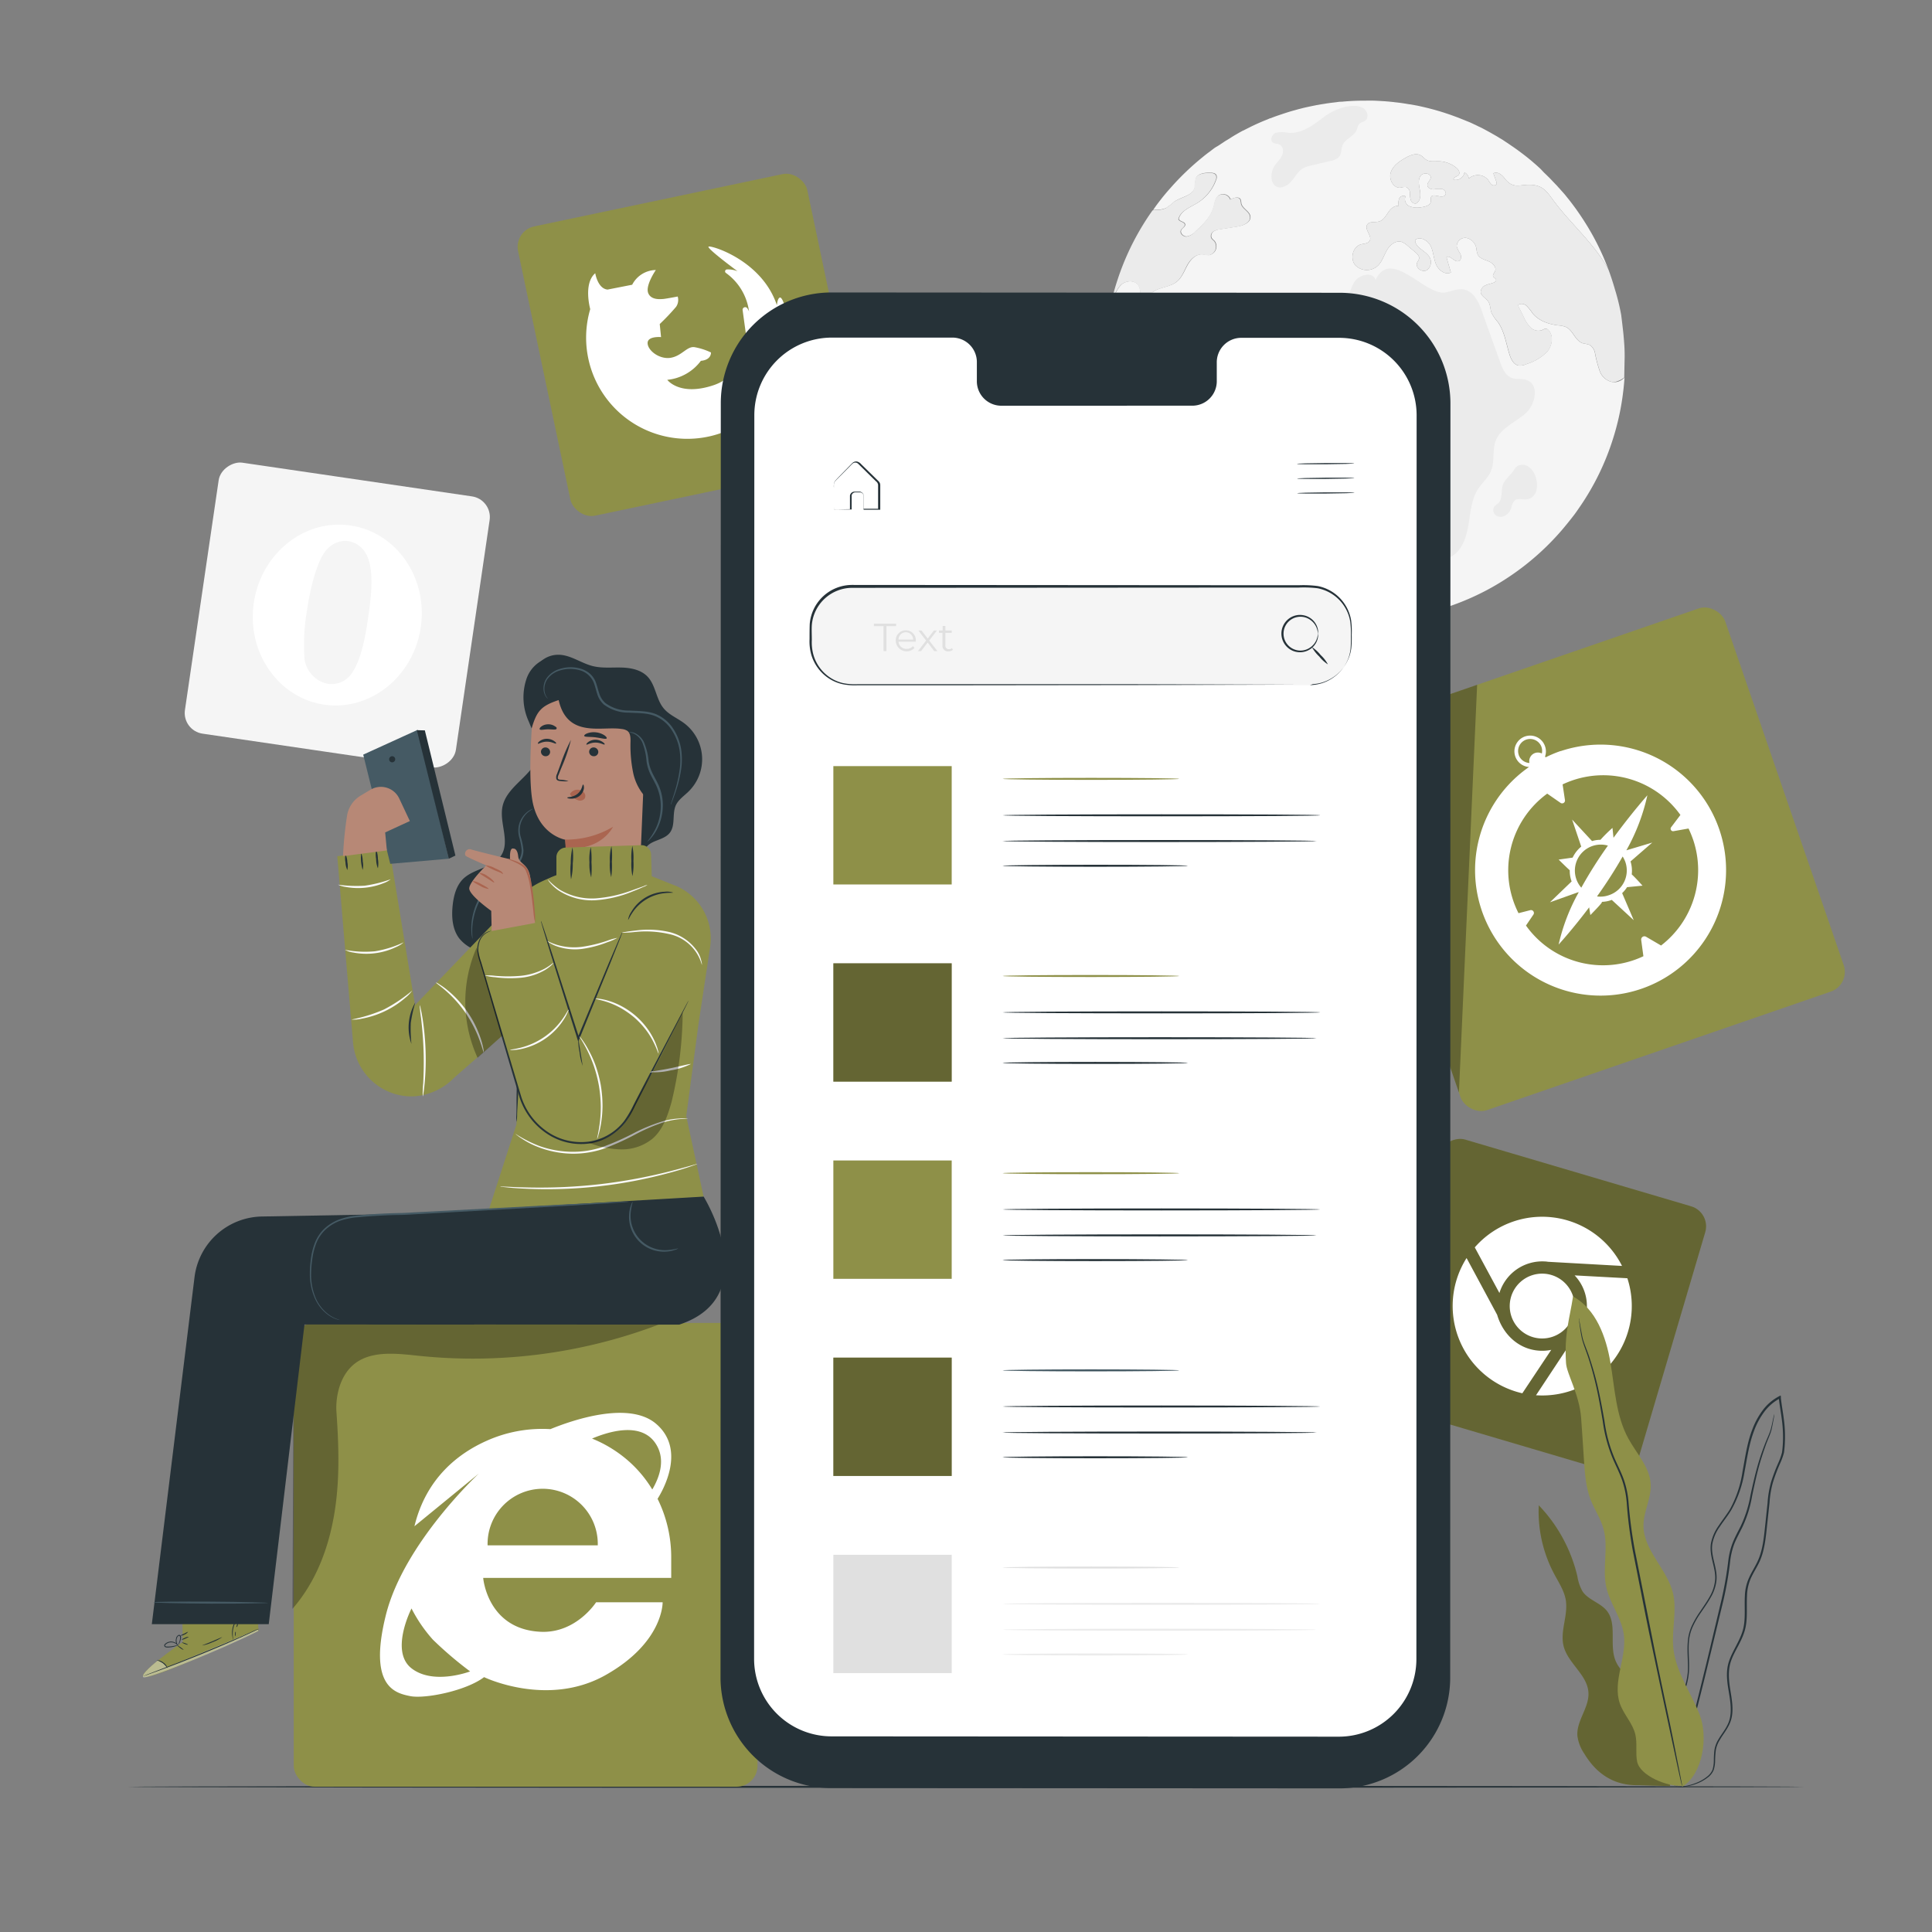 <svg xmlns="http://www.w3.org/2000/svg" viewBox="0 0 500 500"><rect x="0" y="0" width="500" height="500" fill="#808080" stroke="none"/><g id="freepik--background-complete--inject-62"><rect x="51.85" y="123.72" width="70.88" height="70.88" rx="5.4" transform="translate(-82.86 222.42) rotate(-81.65)" style="fill:#f5f5f5"></rect><path d="M90.69,136c-11.92-1.75-23.1,7.21-25,20S72,180.61,83.89,182.36s23.11-7.22,25-20S102.62,137.72,90.69,136ZM91,174.3a6.24,6.24,0,0,1-6.28,2.64,7.58,7.58,0,0,1-5.91-6.38,51.57,51.57,0,0,1,.69-12.89c.76-5.19,2.15-10.64,3.94-13.85s4.64-4.07,6.62-3.78,4.89,1.66,5.75,6.51c.66,3.69.24,8-.56,13.43C94.46,165.65,93.27,171.11,91,174.3Z" style="fill:#fff"></path><path d="M414,96.05a32.83,32.83,0,0,1-1.24-4.7,3.11,3.11,0,0,0-1.42-2.11,11.85,11.85,0,0,0-1.69-.39c-2-.59-2.54-3.37-4.42-4.23a6.51,6.51,0,0,0-1.9-.4c-2.52-.3-5.13-1.17-6.72-3.15a12.52,12.52,0,0,0-1.55-1.92,1.87,1.87,0,0,0-2.28-.21l1.58,3.18a8.63,8.63,0,0,0,1.76,2.66,2.87,2.87,0,0,0,3,.63,2,2,0,0,1,1-.35,1.11,1.11,0,0,1,.65.42c1.37,1.52.92,4-.42,5.6a12.91,12.91,0,0,1-5.22,3.11,4.07,4.07,0,0,1-2.13.41c-1.32-.24-2-1.68-2.4-3-.87-2.85-1.28-5.95-3.05-8.36A10.31,10.31,0,0,1,386,80.94c-.36-1-.27-2.07-.85-2.92s-1.86-1.39-1.95-2.46a2,2,0,0,1,1.25-1.72c.68-.33,1.45-.43,2.15-.71.28-.12.59-.32.6-.62,0-.45-.62-.63-.78-1s.31-.91.51-1.37c.44-1-.65-2.1-1.7-2.52s-2.31-.74-2.8-1.76a5.59,5.59,0,0,1-.34-1.52,3.36,3.36,0,0,0-2.5-2.75A2.19,2.19,0,0,0,377,63.8a9.34,9.34,0,0,0,.95,1.93c.29.66.21,1.64-.47,1.85-1.12.34-2.2-1.7-3.13-1,.38,1.31.75,2.62,1.14,3.94-1.47.74-3.23-.61-3.86-2.14s-.65-3.27-1.39-4.74-2.76-2.58-4-1.53c-.06,1.89,2.44,2.66,3.55,4.19a2.57,2.57,0,0,1-.5,3.61c-1.17.7-3-.52-2.59-1.81.16-.45.53-.82.57-1.3s-.45-1.07-.91-1.46l-2.14-1.8a4.57,4.57,0,0,0-1.52-.95c-1.47-.43-2.94.76-3.72,2.07s-1.21,2.87-2.29,4a4.18,4.18,0,0,1-5.92,0c-1.46-1.67-.71-4.8,1.43-5.41.81-.22,1.83-.2,2.26-.91.74-1.27-1.39-2.89-.65-4.16.56-1,2.05-.54,3.14-.87s1.68-1.41,2.32-2.35,1.62-1.86,2.72-1.62a3.45,3.45,0,0,1,.12-1.94,1.19,1.19,0,0,1,1.63-.59,2,2,0,0,0,1.05,2.58,5.71,5.71,0,0,0,3.1.23c1.05-.13,2.36-.51,2.44-1.56a3.85,3.85,0,0,1,0-1c.46-1.24,2.76.47,3.64-.53.52-.52-.05-1.45-.76-1.62a7.88,7.88,0,0,0-2.16.11c-.73,0-1.61-.35-1.64-1.08s.76-1.22.85-1.93c.14-1.19-1.89-1.5-2.6-.53s-.46,2.3-.24,3.48.33,2.58-.55,3.41c-.37.57-1.34.27-1.66-.33a4.92,4.92,0,0,1-.31-2,1.71,1.71,0,0,0-1-1.63,3.66,3.66,0,0,0-1.42.16c-1.85.22-3.14-2.17-2.55-3.94s2.26-2.92,3.89-3.82c1.19-.66,2.67-1.28,3.85-.61.55.31.94.84,1.48,1.16.94.56,2.1.35,3.17.37A7.49,7.49,0,0,1,377,43.5c.47.44.92,1.16.55,1.69s-1.57.67-1.36,1.32A2.31,2.31,0,0,0,379,44.64a1.94,1.94,0,0,1,1.12,1.58,3.46,3.46,0,0,1,5.06.41,4.48,4.48,0,0,0,.93,1.21c.43.27,1.18.14,1.23-.36a1,1,0,0,0-.09-.47c-.25-.73-.52-1.44-.77-2.15,1-.54,2.16.29,2.83,1.19,2.49,3.33,4.27,1.33,7.78,1.87,2.38.36,3.42,1.89,4.76,3.73C406,57.31,411.42,62,415.16,67.88c.39.61.76,1.24,1.1,1.88-.07-.16-.12-.32-.18-.48a65.76,65.76,0,0,0-5.43-11c-.46-.74-.93-1.48-1.41-2.2-.3-.45-.61-.91-.92-1.34-.39-.58-.8-1.13-1.22-1.69s-.66-.88-1-1.31l-.72-.89c-.26-.34-.54-.67-.84-1l-.89-1a4.11,4.11,0,0,0-.29-.31c-.31-.37-.64-.72-1-1.07a.44.44,0,0,0-.09-.11c-.09-.09-.18-.19-.28-.28-.27-.3-.55-.59-.83-.88-.46-.46-.93-.93-1.41-1.38S399,44,398.57,43.6s-.72-.66-1.1-1l-1.09-.94c-.45-.38-.91-.75-1.38-1.13h0c-1.29-1-2.62-2-4-2.92-.34-.24-.67-.46-1-.68s-.69-.45-1-.67l-1.05-.63c-.35-.23-.7-.43-1.05-.63l-.85-.48a4.91,4.91,0,0,0-.44-.25c-.61-.34-1.22-.67-1.84-1-.31-.16-.62-.32-.94-.46s-.8-.4-1.2-.58l-.18-.08c-.36-.17-.73-.35-1.1-.51L378.76,31c-.6-.24-1.2-.49-1.8-.71s-1.35-.5-2-.72-1.37-.46-2.06-.67-1.39-.41-2.09-.6c-1.38-.37-2.79-.7-4.21-1l-.07,0c-.54-.11-1.09-.21-1.63-.3l-.11,0-.72-.12c-1-.17-2-.31-3.07-.42l-.37-.05-.9-.09c-.69-.07-1.37-.12-2.06-.16s-1.44-.09-2.16-.11-1.51,0-2.27,0c-2,0-4,.08-5.94.27q-.7,0-1.38.12l-1.44.17c-.48.07-1,.13-1.43.21s-.95.14-1.43.23-.82.14-1.22.22c-1,.2-2,.41-3,.64l-1.37.35-1.37.38c-.75.21-1.49.44-2.22.68h0l-1.79.6,0,0c-.61.21-1.2.43-1.79.67l-.1,0-1.62.66q-1,.42-2,.87c-.55.26-1.1.51-1.63.78s-1.15.57-1.71.87l-.07,0c-.54.29-1.08.59-1.61.9s-1.1.63-1.64,1h0l-1.52.93-.56.38c-.53.34-1,.69-1.57,1s-1.25.9-1.87,1.35-1.08.82-1.6,1.24A68.27,68.27,0,0,0,303,48.56c-.9,1-1.75,2-2.58,3.07s-1.39,1.8-2,2.74-1.15,1.64-1.69,2.48c.54-.84,1.11-1.67,1.69-2.48l.51-.06a7.73,7.73,0,0,0,2.84-.46,16.77,16.77,0,0,0,2.08-1.61c1.85-1.33,4.89-1.57,5.39-3.78a16.77,16.77,0,0,1,.24-2.27c.53-1.33,2.3-1.53,3.73-1.5.61,0,1.32.08,1.6.61a1.58,1.58,0,0,1-.06,1.24,11.63,11.63,0,0,1-4.89,6c-1.86,1.13-4.27,2-4.78,4.11.25.72,1.55.66,1.66,1.41.07.6-.69.9-1,1.44-.41.77.52,1.72,1.4,1.68a3.85,3.85,0,0,0,2.27-1.28c1.94-1.8,4-3.74,4.68-6.29.3-1.06.4-2.29,1.25-3a2.09,2.09,0,0,1,3.17,1c.84-.47,2.15-.82,2.58,0a4.2,4.2,0,0,1,.18,1c.28,1.37,2.14,2,2.34,3.36.22,1.58-1.81,2.4-3.4,2.65l-4.31.68a4.06,4.06,0,0,0-1.79.57,1.41,1.41,0,0,0-.53,1.68,4.09,4.09,0,0,0,.74.76,2.3,2.3,0,0,1-1.47,3.71c-.57,0-1.14-.19-1.71-.21-1.71-.08-3.06,1.42-3.87,2.92S305.8,72,304.43,73c-2.19,1.65-6,1.27-7,3.8a6.14,6.14,0,0,0,0,3.27,4.37,4.37,0,0,1-.39,3.21c-.63.89-2.27,1.08-2.74.08a2.41,2.41,0,0,1-.06-1.41c.25-1.58.5-3.16.74-4.73a4.66,4.66,0,0,0-.35-3.44c-1-1.34-3.14-1.22-4.4-.14a7.8,7.8,0,0,0-2.11,4.37,19.18,19.18,0,0,1-1.22,4.23h0c-.22,1.32-.4,2.67-.54,4s-.24,2.76-.29,4.16a6.14,6.14,0,0,0,.54-.51c.68-.69,2-3.62,3.24-2.18a1.08,1.08,0,0,1,0,1.33c-.37.48-1.12.58-1.4,1.11s.14,1.38.71,1.78a6.27,6.27,0,0,1,1.68,1.26c.78,1.12,0,2.81.79,4,.65,1,2,1,3.22,1.17l.4.07a5.38,5.38,0,0,1,4.62-5c4.41-1,10.2,2.66,12.68,6,2.77,3.71,4.08,9,8.32,10.84,3,1.33,7.35.85,8.83,3.82,1.32,2.66-1,5.65-1.33,8.6-.23,2,.41,3.89.56,5.84s-.44,4.24-2.21,5.06c-1,.44-2.24.39-3,1.14-1.41,1.34-.25,4.11-1.67,5.45a6.86,6.86,0,0,1-1.8.94c-3.18,1.61-3.1,6.3-1.62,9.55,0,.11.11.22.16.34a67.29,67.29,0,0,0,66.08,1.67h0a66.13,66.13,0,0,0,5.95-3.59,67.21,67.21,0,0,0,13.47-12q1.69-2,3.22-4c.52-.71,1-1.42,1.51-2.16a65.77,65.77,0,0,0,8.37-17.21,65.59,65.59,0,0,0,2.57-11.41c.2-1.51.36-3,.47-4.59a3.88,3.88,0,0,1-2.71,1.21A4.37,4.37,0,0,1,414,96.05Z" style="fill:#f5f5f5"></path><path d="M337.15,43.61c-1.34.79-2,2.3-3.08,3.46s-2.87,2-4.08,1a2.82,2.82,0,0,1-.92-2A5.16,5.16,0,0,1,329.8,43c.58-.94,1.46-1.68,1.95-2.68s.39-2.45-.61-2.91c-.55-.25-1.23-.16-1.71-.51-.87-.64-.25-2.15.76-2.53a7.66,7.66,0,0,1,3.2,0c3.9.25,6.77-2.3,9.7-4.43,2.28-1.64,7.14-3.59,9.78-1.91,1.05.67,1.46,2.4.47,3.16-.44.34-1.06.42-1.47.79s-.57,1.2-.85,1.81c-.74,1.57-2.87,2.15-3.55,3.75-.41,1-.23,2.16-.86,3a3.76,3.76,0,0,1-2.19,1.09l-5.09,1.2A7.55,7.55,0,0,0,337.15,43.61Z" style="fill:#ebebeb"></path><path d="M382.61,126.43c-1.69,2.54-2,5.72-2.46,8.73s-1.27,6.22-3.59,8.21-6.57,1.86-7.85-.91c-.69-1.5-.33-3.28-.71-4.89-.49-2.1-2.17-3.72-3-5.73a15.77,15.77,0,0,1-.73-5.44c-.3-10.06-2.76-20.55-9.6-27.92a6.66,6.66,0,0,0-3-2.11,3.85,3.85,0,0,0-3.93,1.36,14.21,14.21,0,0,1-1.51,2.27c-1.46,1.34-4,.38-5-1.34s-.84-3.84-.68-5.81c.2-2.45.41-4.9.61-7.35a6.12,6.12,0,0,1,1.09-3.62c1.19-1.39,3.34-1.45,4.8-2.55,1.92-1.43,2.17-4.17,3.38-6.24s5-2.94,5.55-.61c4-8.57,12.85,4.16,18.11,3.2,1.52-.28,3-1,4.55-.8,2.72.38,4.12,3.37,5,6q2.29,6.42,4.6,12.85c.58,1.63,1.34,3.44,3,4.07,1.23.48,2.67.11,3.92.57,3.3,1.2,2.23,6.39-.43,8.69s-6.38,3.74-7.64,7c-.95,2.47-.2,5.36-1.22,7.8C385.2,123.59,383.66,124.85,382.61,126.43Z" style="fill:#ebebeb"></path><path d="M395.14,129.22c-1.09.15-2.37-.39-3.19.34a3.53,3.53,0,0,0-.78,1.72,3.7,3.7,0,0,1-1.53,2.1,2.31,2.31,0,0,1-2.51,0,1.7,1.7,0,0,1-.35-2.35,11.16,11.16,0,0,1,.94-.76c1.44-1.36.45-3.89,1.55-5.5.64-1,1.66-1.93,2.37-2.89.54-.74.74-1.33,1.74-1.53C397.77,119.44,399.75,128.57,395.14,129.22Z" style="fill:#ebebeb"></path><g style="opacity:0.6"><path d="M315.76,149.15c.56.39,1.14.76,1.72,1.12.4.26.81.5,1.22.75-.41-.25-.82-.49-1.22-.75C316.9,149.91,316.32,149.54,315.76,149.15Z" style="fill:#263238"></path></g><g style="opacity:0.6"><path d="M286,90.47h0c0,.13,0,.25,0,.37,0,.4,0,.81,0,1.22,0-.41,0-.82,0-1.22C286,90.72,286,90.6,286,90.47Z" style="fill:#263238"></path></g><path d="M294.72,111c-.21-1.93.43-3.86.46-5.8,0-1.35-.07-2.76-.1-4.11a19.45,19.45,0,0,1-3.41-.48,1.06,1.06,0,0,1-.63-.32,1.26,1.26,0,0,1-.14-.72c-.09-1.51-1.54-2.51-2.85-3.27a12.14,12.14,0,0,0-2.08-1c0,.16,0,.31,0,.47a67.25,67.25,0,0,0,4.28,21.35,64.27,64.27,0,0,0,4.11,8.82c.66,1.22,1.39,2.42,2.14,3.61.94,1.45,1.92,2.88,3,4.25s2,2.61,3.12,3.85q2.25,2.57,4.76,4.9c1.48,1.38,3,2.69,4.63,3.94-3.67-9.86-7.13-19.93-13.41-28.32C296.93,115.92,295,113.68,294.72,111Z" style="fill:#ebebeb"></path><path d="M295.2,98.44l-.4-.07c-1.19-.13-2.57-.19-3.22-1.17-.75-1.14,0-2.83-.79-4A6.27,6.27,0,0,0,289.11,92c-.57-.4-1.06-1.17-.71-1.78s1-.63,1.4-1.11a1.08,1.08,0,0,0,0-1.33c-1.21-1.44-2.56,1.49-3.24,2.18a6.14,6.14,0,0,1-.54.51h0c0,.13,0,.25,0,.37,0,.4,0,.81,0,1.22s0,.81,0,1.21,0,.32,0,.64,0,1,0,1.33a12.14,12.14,0,0,1,2.08,1c1.31.76,2.76,1.76,2.85,3.27a1.26,1.26,0,0,0,.14.72,1.06,1.06,0,0,0,.63.32,19.45,19.45,0,0,0,3.41.48" style="fill:#ebebeb"></path><path d="M295.08,101.05c0,1.35.12,2.76.1,4.11,0,1.94-.67,3.87-.46,5.8.31,2.72,2.21,5,3.86,7.15,6.28,8.39,9.74,18.46,13.41,28.32h0c.69.54,1.38,1,2.08,1.55s1.11.79,1.68,1.17,1.14.76,1.72,1.12c.4.26.81.5,1.22.75-.05-.12-.11-.23-.16-.34-1.48-3.25-1.56-7.94,1.62-9.55a6.86,6.86,0,0,0,1.8-.94c1.42-1.34.26-4.11,1.67-5.45.8-.75,2.05-.7,3-1.14,1.77-.82,2.35-3.1,2.21-5.06s-.79-3.89-.56-5.84c.35-3,2.65-5.94,1.33-8.6-1.48-3-5.8-2.49-8.83-3.82-4.24-1.87-5.55-7.13-8.32-10.84-2.48-3.32-8.27-7-12.68-6a5.38,5.38,0,0,0-4.62,5" style="fill:#ebebeb"></path><path d="M290.16,73.68c1.26-1.08,3.43-1.2,4.4.14a4.66,4.66,0,0,1,.35,3.44c-.24,1.57-.49,3.15-.74,4.73a2.41,2.41,0,0,0,.06,1.41c.47,1,2.11.81,2.74-.08a4.37,4.37,0,0,0,.39-3.21,6.14,6.14,0,0,1,0-3.27c1.07-2.53,4.85-2.15,7-3.8,1.37-1,2-2.74,2.78-4.24s2.16-3,3.87-2.92c.57,0,1.14.23,1.71.21a2.3,2.3,0,0,0,1.47-3.71,4.09,4.09,0,0,1-.74-.76,1.41,1.41,0,0,1,.53-1.68,4.06,4.06,0,0,1,1.79-.57l4.31-.68c1.59-.25,3.62-1.07,3.4-2.65-.2-1.38-2.06-2-2.34-3.36a4.2,4.2,0,0,0-.18-1c-.43-.87-1.74-.52-2.58,0a2.09,2.09,0,0,0-3.17-1c-.85.7-.95,1.93-1.25,3-.71,2.55-2.74,4.49-4.68,6.29a3.85,3.85,0,0,1-2.27,1.28c-.88,0-1.81-.91-1.4-1.68.28-.54,1-.84,1-1.44-.11-.75-1.41-.69-1.66-1.41.51-2.1,2.92-3,4.78-4.11a11.63,11.63,0,0,0,4.89-6,1.58,1.58,0,0,0,.06-1.24c-.28-.53-1-.61-1.6-.61-1.43,0-3.2.17-3.73,1.5a16.77,16.77,0,0,0-.24,2.27c-.5,2.21-3.54,2.45-5.39,3.78a16.77,16.77,0,0,1-2.08,1.61,7.73,7.73,0,0,1-2.84.46l-.51.06c-.58.81-1.15,1.64-1.69,2.48s-1.07,1.7-1.58,2.57a67.1,67.1,0,0,0-5.83,13c-.52,1.6-1,3.21-1.38,4.86s-.74,3.31-1,5a19.18,19.18,0,0,0,1.22-4.23A7.8,7.8,0,0,1,290.16,73.68Z" style="fill:#ebebeb"></path><path d="M420.35,97.7a6.53,6.53,0,0,1-2.71,1.22,4.37,4.37,0,0,1-3.6-2.87,32.83,32.83,0,0,1-1.24-4.7,3.11,3.11,0,0,0-1.42-2.11,11.85,11.85,0,0,0-1.69-.39c-2-.59-2.54-3.37-4.42-4.23a6.51,6.51,0,0,0-1.9-.4c-2.52-.3-5.13-1.17-6.72-3.15a12.52,12.52,0,0,0-1.55-1.92,1.87,1.87,0,0,0-2.28-.21l1.58,3.18a8.63,8.63,0,0,0,1.76,2.66,2.87,2.87,0,0,0,3,.63,2,2,0,0,1,1-.35,1.11,1.11,0,0,1,.65.42c1.37,1.52.92,4-.42,5.6a12.91,12.91,0,0,1-5.22,3.11,4.07,4.07,0,0,1-2.13.41c-1.32-.24-2-1.68-2.4-3-.87-2.85-1.28-5.95-3.05-8.36A10.31,10.31,0,0,1,386,80.94c-.36-1-.27-2.07-.85-2.92s-1.86-1.39-1.95-2.46a2,2,0,0,1,1.25-1.72c.68-.33,1.45-.43,2.15-.71.28-.12.59-.32.6-.62,0-.45-.62-.63-.78-1s.31-.91.51-1.37c.44-1-.65-2.1-1.7-2.52s-2.31-.74-2.8-1.76a5.59,5.59,0,0,1-.34-1.52,3.36,3.36,0,0,0-2.5-2.75A2.19,2.19,0,0,0,377,63.8a9.34,9.34,0,0,0,.95,1.93c.29.66.21,1.64-.47,1.85-1.12.34-2.2-1.7-3.13-1,.38,1.31.75,2.62,1.14,3.94-1.47.74-3.23-.61-3.86-2.14s-.65-3.27-1.39-4.74-2.76-2.58-4-1.53c-.06,1.89,2.44,2.66,3.55,4.19a2.57,2.57,0,0,1-.5,3.61c-1.17.7-3-.52-2.59-1.81.16-.45.53-.82.57-1.3s-.45-1.07-.91-1.46l-2.14-1.8a4.57,4.57,0,0,0-1.52-.95c-1.47-.43-2.94.76-3.72,2.07s-1.21,2.87-2.29,4a4.18,4.18,0,0,1-5.92,0c-1.46-1.67-.71-4.8,1.43-5.41.81-.22,1.83-.2,2.26-.91.74-1.27-1.39-2.89-.65-4.16.56-1,2.05-.54,3.14-.87s1.68-1.41,2.32-2.35,1.62-1.86,2.72-1.62a3.45,3.45,0,0,1,.12-1.94,1.19,1.19,0,0,1,1.63-.59,2,2,0,0,0,1.05,2.58,5.71,5.71,0,0,0,3.1.23c1.05-.13,2.36-.51,2.44-1.56a3.85,3.85,0,0,1,0-1c.46-1.24,2.76.47,3.64-.53.52-.52-.05-1.45-.76-1.62a7.88,7.88,0,0,0-2.16.11c-.73,0-1.61-.35-1.64-1.08s.76-1.22.85-1.93c.14-1.19-1.89-1.5-2.6-.53s-.46,2.3-.24,3.48.33,2.58-.55,3.41c-.37.57-1.34.27-1.66-.33a4.92,4.92,0,0,1-.31-2,1.71,1.71,0,0,0-1-1.63,3.66,3.66,0,0,0-1.42.16c-1.85.22-3.14-2.17-2.55-3.94s2.26-2.92,3.89-3.82c1.19-.66,2.67-1.28,3.85-.61.55.31.94.84,1.48,1.16.94.56,2.1.35,3.17.37A7.49,7.49,0,0,1,377,43.5c.47.44.92,1.16.55,1.69s-1.57.67-1.36,1.32A2.31,2.31,0,0,0,379,44.64a1.94,1.94,0,0,1,1.12,1.58,3.46,3.46,0,0,1,5.06.41,4.48,4.48,0,0,0,.93,1.21c.43.27,1.18.14,1.23-.36a1,1,0,0,0-.09-.47c-.25-.73-.52-1.44-.77-2.15,1-.54,2.16.29,2.83,1.19,2.49,3.33,4.27,1.33,7.78,1.87,2.38.36,3.42,1.89,4.76,3.73C406,57.31,411.42,62,415.16,67.88c.39.61.76,1.24,1.1,1.88h0q.48,1.28.9,2.58c.28.86.55,1.73.8,2.61a56.21,56.21,0,0,1,1.61,6.6s.47,3.81.58,5c.09,1,.17,1.89.23,2.85s.08,1.92.08,2.89Z" style="fill:#ebebeb"></path></g><g id="freepik--Floor--inject-62"><path d="M467.06,462.43c0,.14-97.19.26-217,.26s-217.07-.12-217.07-.26,97.17-.26,217.07-.26S467.06,462.28,467.06,462.43Z" style="fill:#263238"></path></g><g id="freepik--Browsers--inject-62"><rect x="359.79" y="169.93" width="104.89" height="104.89" rx="5.4" transform="translate(-49.97 146.49) rotate(-19.02)" style="fill:#8E9048"></rect><path d="M403.89,194.36A32.36,32.36,0,0,0,400,196l-.14-.22a4,4,0,0,0,0-2.63,4.07,4.07,0,1,0-4.15,5.35,32.48,32.48,0,1,0,8.19-4.11Zm-10.84,1a3.11,3.11,0,0,1,5.9-2,3.17,3.17,0,0,1,.08,1.64,2.27,2.27,0,0,0-1.74-.13,2.23,2.23,0,0,0-1.47,2.59A3.12,3.12,0,0,1,393.05,195.4Zm36.8,49.32L426,242.43a.84.84,0,0,0-1.26.83l.57,4.21a24.47,24.47,0,0,1-30.39-7.94l1.93-2.84a.75.75,0,0,0-.81-1.14l-3.05.78a24.53,24.53,0,0,1,7.43-30.94l3.41,2.37A.74.74,0,0,0,405,207l-.6-4a25.79,25.79,0,0,1,2.7-1.09,24.55,24.55,0,0,1,27.79,9l-2.42,3.2a.64.64,0,0,0,.62,1l3.9-.69a28.48,28.48,0,0,1,1.21,2.95A24.59,24.59,0,0,1,429.85,244.72Z" style="fill:#fff"></path><path d="M426.34,205.82s-4,4.49-8.77,11l-.26-2.56a36.38,36.38,0,0,0-3.11,3.08,7.54,7.54,0,0,0-2.18.33l-5.16-5.57,2.36,7a8.19,8.19,0,0,0-2.22,2.85l-3.62.51s2,2,2.87,2.76a7.8,7.8,0,0,0,.41,2.68,1.8,1.8,0,0,0,.08.21l-5.61,5.4,7.35-2.62a.46.46,0,0,0,.07.07,50.37,50.37,0,0,0-5.18,13.49s3.56-3.87,7.9-9.63l.31,2s3.17-3.19,3-3.37l-.07-.05a8.07,8.07,0,0,0,2.35-.41l.26-.1,5.69,5.25-3-7a7.77,7.77,0,0,0,1.27-1.54l4-.39s-1.93-2.17-2.79-2.92a8,8,0,0,0-.31-3.35l5.62-4.88-6.7,2A51.78,51.78,0,0,0,426.34,205.82Zm-14.21,13.12a6.7,6.7,0,0,1,4-.1,115.17,115.17,0,0,0-6.89,10.89,6.56,6.56,0,0,1-1.31-2.27A6.73,6.73,0,0,1,412.13,218.94Zm1.21,13a117.52,117.52,0,0,0,6.6-10.28,7,7,0,0,1,.72,1.48,6.73,6.73,0,0,1-4.24,8.52A6.66,6.66,0,0,1,413.34,232Z" style="fill:#fff"></path><polygon points="382.28 177.23 377.57 282.73 372.59 268.29 373.04 180.41 382.28 177.23" style="opacity:0.3"></polygon><rect x="362.3" y="302.05" width="71.82" height="71.82" rx="5.4" transform="translate(-38.66 624.2) rotate(-73.55)" style="fill:#8E9048"></rect><g style="opacity:0.3"><rect x="362.3" y="302.05" width="71.82" height="71.82" rx="5.4" transform="translate(-38.66 624.2) rotate(-73.55)"></rect></g><path d="M390.73,337.54a8.39,8.39,0,1,0,8.85-7.91A8.39,8.39,0,0,0,390.73,337.54Z" style="fill:#fff"></path><path d="M388.05,334.63a11.59,11.59,0,0,1,11.7-8.17c.31,0,.61.05.91.09v0l19.12,1.07a23.15,23.15,0,0,0-38.11-4.8Z" style="fill:#fff"></path><path d="M407.51,330.07a11.53,11.53,0,0,1,0,15.91l-10,15.13.35,0a23.15,23.15,0,0,0,23.3-30.3Z" style="fill:#fff"></path><path d="M401.46,349.34a11.49,11.49,0,0,1-3,.22c-5.42-.3-9.51-4.23-11-9.29l-7.91-14.69a23.17,23.17,0,0,0,14.43,35Z" style="fill:#fff"></path><rect x="140.02" y="51.01" width="76.5" height="76.5" rx="5.4" transform="translate(-14.56 38.64) rotate(-11.89)" style="fill:#8E9048"></rect><path d="M169.73,69.88s-2.7,3.9-2,5.89,3.32,1.63,3.86,1.61,3.8-.64,3.8-.64a3.14,3.14,0,0,1-.41,2.65,56.94,56.94,0,0,1-4.24,4.47l.34,3.38s-3.57-.33-3.48,1.61,3.14,4.23,6,3.74,4.18-3,6.1-2.75a16.47,16.47,0,0,1,4.3,1.38s.17,1.92-2.61,2.16a12.34,12.34,0,0,1-8.7,4.92s3.16,4.31,11.89,1.42c7.69-2.55,7.59-9.89,7.46-11.61a.35.35,0,0,1,.52-.33,2.9,2.9,0,0,1,.82,1.14l-1.19-8.66a.67.67,0,0,1,1.17-.53,3.21,3.21,0,0,1,.49.9,14.55,14.55,0,0,0-6-10,.5.5,0,0,1,.31-.9,6.6,6.6,0,0,1,2.72.47s-8.13-6-7.5-6.38S197.2,67.34,201.06,79c0,0,.14-2,.86-2,.15,0,.65.36,1.16,2.25A29.66,29.66,0,0,1,203,94.76h0A26.16,26.16,0,0,1,152.75,80s-1.85-6.62,1.3-9.29c0,0,.63,4,3.19,4.23l6.37-1.25A7,7,0,0,1,169.73,69.88Z" style="fill:#fff"></path><rect x="76.02" y="342.38" width="120.02" height="120.02" rx="5.4" style="fill:#8E9048"></rect><path d="M169.82,368.5c-7.11-6.11-22-.84-27.38,1.36a35.16,35.16,0,0,0-16.46,3c-7.29,3.24-15.69,9.61-18.72,22.13l16.68-13.65s-19.42,18-24.07,36.61,2.45,20.23,6.28,21,14.48-1.36,19.13-4.91c0,0,16.4,7.94,31.44-.53s14.77-18.85,14.77-18.85H154.27s-5.1,8-14.22,7.65c-13.94-.56-15-13.95-15-13.95l48.66,0v-5.33a34.05,34.05,0,0,0-3.53-15.14C171.68,385.49,177.52,375.12,169.82,368.5ZM106.5,431.76c-5.69-4.43,0-15.49,0-15.49a37.87,37.87,0,0,0,5.53,8.07,95.85,95.85,0,0,0,9.64,8.22S112.19,436.19,106.5,431.76Zm19.69-31.83a14.26,14.26,0,1,1,28.51,0Zm36.18-22.07a33.12,33.12,0,0,0-9.15-5.56c4.47-1.89,12.39-4.21,16.19.91,3,4.08,1.42,8.83-.6,12.27A31.62,31.62,0,0,0,162.37,377.86Z" style="fill:#fff"></path><g style="opacity:0.3"><path d="M75.69,416.36c5.37-6.13,8.65-13.88,10.31-21.86,2-9.39,1.76-19.13,1.1-28.67a18.11,18.11,0,0,1,.88-7.31c3.38-9.53,12.46-8.49,20.1-7.67a135.56,135.56,0,0,0,63.6-8.51H81.22A5.22,5.22,0,0,0,76,347.55Z"></path></g></g><g id="freepik--Character--inject-62"><path d="M139.05,196.42c-2,4.75-7.94,7.27-9,12.3-.88,4.16,1.95,8.89-.26,12.53-2,3.36-7,3.42-9.87,6.15-1.8,1.74-2.48,4.32-2.76,6.8-.33,3-.13,6.18,1.64,8.59a9.8,9.8,0,0,0,7.19,3.65,20.57,20.57,0,0,0,8.15-1.33c7.3-2.46,14.09-6.84,18.66-13.05s6.72-14.36,5-21.87-7.68-14.1-15.19-15.85" style="fill:#263238"></path><path d="M122.27,242.92s-.06-.13-.1-.4a7.2,7.2,0,0,1-.15-1.17,14.52,14.52,0,0,1,.3-4.32,16.85,16.85,0,0,1,2.5-5.93,16,16,0,0,1,2.51-2.89,21.22,21.22,0,0,1,3.31-2.4,12.93,12.93,0,0,0,3.08-2.49A4.89,4.89,0,0,0,135,220a16,16,0,0,0-.63-3.29,6.72,6.72,0,0,1-.12-3,6.24,6.24,0,0,1,2.3-3.66,5.45,5.45,0,0,1,1-.61,1.66,1.66,0,0,1,.4-.13,14.07,14.07,0,0,0-1.29.9,6.23,6.23,0,0,0-2.06,3.57,6.49,6.49,0,0,0,.18,2.87,16.24,16.24,0,0,1,.69,3.39,5.38,5.38,0,0,1-1.37,3.61,13.26,13.26,0,0,1-3.19,2.6,17.36,17.36,0,0,0-5.7,5.12,16.83,16.83,0,0,0-2.54,5.74,16.22,16.22,0,0,0-.46,4.23C122.24,242.36,122.32,242.91,122.27,242.92Z" style="fill:#455a64"></path><path d="M140.6,181.71a6.74,6.74,0,0,1,3.89-12.26c3.15,0,5.86,2.17,8.91,2.93,2.4.6,4.91.32,7.38.38s5.11.57,6.81,2.36c2.12,2.23,2.19,5.8,4.15,8.18,1.39,1.7,3.55,2.54,5.31,3.86a11.67,11.67,0,0,1,1.16,17.67c-1.17,1.15-2.63,2.11-3.32,3.6-1,2.27,0,5.28-1.64,7.21s-5,1.76-6.16,3.93c-.48.87-.6,2.09-1.52,2.48a2.56,2.56,0,0,1-2.19-.51l-9.17-5.43" style="fill:#263238"></path><path d="M152.27,225.81l-9.42,1.26a22.88,22.88,0,0,0-9.37,5.89l-26.07,27.16-6.61-40.26-13.51,1.73,4.06,48a15.27,15.27,0,0,0,14.55,14.15c.36,0,.72,0,1.08,0a16,16,0,0,0,10.66-4.93l17.09-14.9" style="fill:#8E9048"></path><path d="M89.89,225.17a5,5,0,0,1-.48-2,5.12,5.12,0,0,1,0-2.08,4.77,4.77,0,0,1,.48,2A4.93,4.93,0,0,1,89.89,225.17Z" style="fill:#263238"></path><path d="M93.86,225.13a11,11,0,0,1-.4-4.36,5.61,5.61,0,0,1,.42,2.16A5.24,5.24,0,0,1,93.86,225.13Z" style="fill:#263238"></path><path d="M97.8,224.72a6.69,6.69,0,0,1-.46-2.41,7,7,0,0,1,0-2.45,6.56,6.56,0,0,1,.46,2.41A7,7,0,0,1,97.8,224.72Z" style="fill:#263238"></path><path d="M108.09,188.88c.26.47,8.06,33.35,8.06,33.35L101,223.56l-7-28.26Z" style="fill:#455a64"></path><polygon points="116.15 222.23 117.86 221.42 109.95 189.02 107.88 188.97 116.15 222.23" style="fill:#263238"></polygon><path d="M102.27,196.37a.8.8,0,0,1-.65.91.78.78,0,0,1-.9-.65.79.79,0,0,1,.65-.91A.78.78,0,0,1,102.27,196.37Z" style="fill:#263238"></path><path d="M100.12,220.09l-.44-4.66,6.39-2.94-2.78-5.91a5.25,5.25,0,0,0-7.4-2.2l-2.54,1.52a7.42,7.42,0,0,0-3.5,5,97.87,97.87,0,0,0-1.08,10.66" style="fill:#b78876"></path><path d="M149,225.37c-12.06,1.35-16,10.36-21.6,18.42l-8.13,15,15.5,5.14L133.66,291l-7.12,22,55.56-3.28-4.5-20.85,3.16-23.8,3-19.85a14.77,14.77,0,0,0-8.95-16c-7.48-2.92-7.68-3.47-13.63-3.73-1.89-.08-10.65-.45-12.18-.07" style="fill:#8E9048"></path><path d="M133.68,290.37a12.2,12.2,0,0,0,.15-1.63c0-1.15.13-2.65.22-4.47.16-3.77.34-9,.52-14.73s.3-11,.37-14.74c0-1.82,0-3.32.05-4.47a9.53,9.53,0,0,0-.05-1.64,9,9,0,0,0-.15,1.63c-.06,1.14-.13,2.65-.22,4.46-.16,3.77-.35,9-.52,14.74s-.31,11-.37,14.74c0,1.82,0,3.33-.05,4.47A8.38,8.38,0,0,0,133.68,290.37Z" style="fill:#263238"></path><path d="M47.31,424.93l-.2-9.9,19-6.74.79,13.78-1.07.51C61,424.83,41.42,433.7,37.76,434,33.68,434.41,47.31,424.93,47.31,424.93Z" style="fill:#8E9048"></path><g style="opacity:0.4"><path d="M40.76,429.82s-4.65,3.66-3.64,4.26,21.18-7.61,29.76-12l-.19-.39-23.45,9.78S41.8,429.44,40.76,429.82Z" style="fill:#fff"></path></g><path d="M67,421.56l-.29.15-.85.41-3.15,1.45c-2.68,1.2-6.39,2.81-10.53,4.5s-7.92,3.13-10.67,4.14l-3.27,1.18-.89.3a1.14,1.14,0,0,1-.32.09l.31-.13.87-.35,3.24-1.24c2.74-1.05,6.51-2.52,10.64-4.21s7.86-3.27,10.55-4.43L65.78,422l.87-.37Z" style="fill:#263238"></path><path d="M43.36,431.73a7.9,7.9,0,0,0-1.22-1.29,7.63,7.63,0,0,0-1.6-.78,2.56,2.56,0,0,1,1.73.6A2.53,2.53,0,0,1,43.36,431.73Z" style="fill:#263238"></path><path d="M47.5,427s-.41-.15-.84-.46-.73-.58-.7-.63.41.14.84.45S47.53,426.91,47.5,427Z" style="fill:#263238"></path><path d="M48.62,425.63c0,.06-.38,0-.79-.17s-.74-.31-.72-.37.38,0,.8.16S48.64,425.57,48.62,425.63Z" style="fill:#263238"></path><path d="M48.84,423.59c0,.06-.36.28-.87.49a2.14,2.14,0,0,1-1,.28c0-.06.36-.28.87-.49A2.31,2.31,0,0,1,48.84,423.59Z" style="fill:#263238"></path><path d="M48.68,422.29a2,2,0,0,1-.91.72,1.94,1.94,0,0,1-1.12.29,6.29,6.29,0,0,1,1-.5A6,6,0,0,1,48.68,422.29Z" style="fill:#263238"></path><path d="M46.27,425.67a3.66,3.66,0,0,1-1.14.45,7.06,7.06,0,0,1-1.31.23,3.65,3.65,0,0,1-.81,0,.7.7,0,0,1-.43-.24.51.51,0,0,1,0-.53,2.26,2.26,0,0,1,2.82-.44,2.21,2.21,0,0,1,.68.61c.13.18.17.29.16.3a3.49,3.49,0,0,0-.92-.76,2.23,2.23,0,0,0-1.22-.24,2,2,0,0,0-1.32.65c-.12.2,0,.39.28.42a3.76,3.76,0,0,0,.75,0,8.35,8.35,0,0,0,1.29-.18C45.82,425.81,46.26,425.63,46.27,425.67Z" style="fill:#263238"></path><path d="M46,425.84a1.17,1.17,0,0,1-.45-.73,1.91,1.91,0,0,1,0-1,1.23,1.23,0,0,1,.71-1,.48.48,0,0,1,.56.38,1.49,1.49,0,0,1,0,.59,4.23,4.23,0,0,1-.26.9,1.92,1.92,0,0,1-.46.73s.14-.3.31-.79a3.88,3.88,0,0,0,.19-.87c.06-.3,0-.78-.31-.71s-.47.49-.55.78a2,2,0,0,0,0,.87A3.8,3.8,0,0,0,46,425.84Z" style="fill:#263238"></path><path d="M64.63,416.87s-.52.16-1.28.58A6.08,6.08,0,0,0,61,419.78a6.15,6.15,0,0,0-.76,3.24c0,.87.22,1.39.18,1.4a1.42,1.42,0,0,1-.15-.36,5.31,5.31,0,0,1-.19-1,5.81,5.81,0,0,1,.72-3.36,6,6,0,0,1,2.49-2.37,5.52,5.52,0,0,1,1-.37A1.2,1.2,0,0,1,64.63,416.87Z" style="fill:#263238"></path><path d="M59.81,410.27a32.18,32.18,0,0,1,1.63,3.56,33.72,33.72,0,0,1,1.42,3.66,32.93,32.93,0,0,1-1.63-3.57A34.06,34.06,0,0,1,59.81,410.27Z" style="fill:#263238"></path><path d="M57.49,423.71A10.93,10.93,0,0,1,55,425a10.67,10.67,0,0,1-2.67.84c0-.06,1.16-.46,2.58-1.06S57.46,423.65,57.49,423.71Z" style="fill:#263238"></path><path d="M61,422.3c.06,0,0,.28,0,.59s0,.58,0,.6-.2-.24-.19-.61S60.89,422.27,61,422.3Z" style="fill:#263238"></path><path d="M61.59,420.14c.06,0,0,.26-.08.52s-.25.45-.31.42,0-.25.09-.51S61.53,420.12,61.59,420.14Z" style="fill:#263238"></path><path d="M63.16,418.64c0,.07-.23.16-.45.36s-.35.41-.41.39,0-.33.26-.57S63.15,418.58,63.16,418.64Z" style="fill:#263238"></path><path d="M64.34,417.75c0,.05,0,.18-.14.3s-.26.17-.3.12,0-.18.14-.29S64.3,417.7,64.34,417.75Z" style="fill:#263238"></path><path d="M123.49,313.83l-55.72,1a17.9,17.9,0,0,0-17.43,15.71l-11.05,89.8H69.55l9.25-77.57h43.94Z" style="fill:#263238"></path><path d="M39.67,414.67c0,.14,6.63.3,14.8.35s14.67-.15,14.81-.17c.94-.09-6.62-.3-14.8-.35S39.67,414.53,39.67,414.67Z" style="fill:#455a64"></path><path d="M175.8,342.81c22.24-7.36,6.3-33.13,6.3-33.13l-84.83,4.95a14.06,14.06,0,0,0-14.16,14.06l.31,2.26c0,7.77,6,11.81,13.76,11.81l78.62.05" style="fill:#263238"></path><path d="M162.65,311h-.28l-.81,0-3.14.12-11.52.55-38,2c-1.86.08-3.69.23-5.49.26s-3.6.1-5.35.2-3.48.22-5.16.39a19.45,19.45,0,0,0-4.89,1,11.75,11.75,0,0,0-4.08,2.47,10.38,10.38,0,0,0-2.47,3.75,17.57,17.57,0,0,0-1,4.06,27,27,0,0,0-.27,3.83A15.53,15.53,0,0,0,81.49,336,10.54,10.54,0,0,0,84.54,340a8.38,8.38,0,0,0,2.77,1.49c.69.2.7.14,0-.1a8.66,8.66,0,0,1-2.68-1.54,10.48,10.48,0,0,1-2.91-3.89,15.41,15.41,0,0,1-1.2-6.35,28.09,28.09,0,0,1,.3-3.78,18.15,18.15,0,0,1,1-4,9.84,9.84,0,0,1,2.39-3.58,11.41,11.41,0,0,1,3.92-2.36A19.09,19.09,0,0,1,93,315c1.67-.17,3.39-.28,5.13-.38s3.53-.17,5.33-.19,3.65-.18,5.5-.26l38-2.12,11.51-.7,3.13-.22.82-.07A.72.72,0,0,0,162.65,311Z" style="fill:#455a64"></path><path d="M164.42,181.11a3.25,3.25,0,0,1,2.91,3.3h0l-1.84,44c-.07,5.19-9.5,11.33-15.06,11.22h0c-5.61-.12-4.43-6.1-4-11a73.84,73.84,0,0,0-.14-11.31s-7.09-1.18-8.56-10.43c-.73-4.61-.5-12.16-.11-18.33a9.77,9.77,0,0,1,10.78-9.11Z" style="fill:#b78876"></path><path d="M140,194.52a1.18,1.18,0,0,0,1.15,1.19,1.13,1.13,0,0,0,1.22-1.07,1.2,1.2,0,0,0-1.14-1.2A1.14,1.14,0,0,0,140,194.52Z" style="fill:#263238"></path><path d="M139.21,192.45c.15.16,1-.51,2.33-.51s2.21.65,2.35.49-.08-.35-.49-.65a3.33,3.33,0,0,0-1.88-.58,3.14,3.14,0,0,0-1.85.6C139.27,192.1,139.14,192.38,139.21,192.45Z" style="fill:#263238"></path><path d="M152.47,194.52a1.18,1.18,0,0,0,1.15,1.19,1.13,1.13,0,0,0,1.22-1.07,1.2,1.2,0,0,0-1.14-1.2A1.14,1.14,0,0,0,152.47,194.52Z" style="fill:#263238"></path><path d="M151.77,192.69c.15.15,1-.51,2.33-.51s2.21.64,2.35.49-.08-.35-.49-.65a3.33,3.33,0,0,0-1.88-.58,3.14,3.14,0,0,0-1.85.6C151.83,192.34,151.7,192.62,151.77,192.69Z" style="fill:#263238"></path><path d="M147.14,202.16a8.62,8.62,0,0,0-2.08-.37c-.33,0-.63-.1-.69-.32a1.63,1.63,0,0,1,.22-1c.3-.79.63-1.62,1-2.48a43.52,43.52,0,0,0,2.17-6.5,42.9,42.9,0,0,0-2.69,6.31c-.32.87-.63,1.7-.92,2.5a1.89,1.89,0,0,0-.17,1.28.81.81,0,0,0,.54.47,2,2,0,0,0,.55.08A7.86,7.86,0,0,0,147.14,202.16Z" style="fill:#263238"></path><path d="M146.25,217.28a23.56,23.56,0,0,0,12.4-3.31s-3,6.36-12.27,5.5Z" style="fill:#aa6550"></path><path d="M147.68,205.24a2.27,2.27,0,0,1,2.06-.85,2.08,2.08,0,0,1,1.45.78,1.32,1.32,0,0,1,.1,1.52,1.53,1.53,0,0,1-1.67.42,4.81,4.81,0,0,1-1.64-1,1.63,1.63,0,0,1-.36-.38.42.42,0,0,1,0-.48" style="fill:#aa6550"></path><path d="M150.89,203.05c-.2,0-.21,1.37-1.39,2.36s-2.67.83-2.68,1,.33.27,1,.29a3.48,3.48,0,0,0,2.23-.78,3,3,0,0,0,1.08-2C151.14,203.38,151,203,150.89,203.05Z" style="fill:#263238"></path><path d="M151.2,190.45c.12.35,1.4.18,2.9.37s2.71.58,2.91.27c.09-.15-.12-.47-.61-.81a5,5,0,0,0-2.16-.75,4.88,4.88,0,0,0-2.27.26C151.42,190,151.14,190.29,151.2,190.45Z" style="fill:#263238"></path><path d="M139.68,188.75c.23.29,1.11,0,2.17,0s2,.19,2.16-.11,0-.44-.45-.71a2.94,2.94,0,0,0-1.75-.48,3,3,0,0,0-1.73.58C139.71,188.31,139.58,188.61,139.68,188.75Z" style="fill:#263238"></path><path d="M137.58,188.52c1.33-4.46,2.4-5.82,7-7.34,2.27,10,11.23,6.66,16.28,7.48a3.36,3.36,0,0,1,1.49.48c.78.57.84,1.7.83,2.67a35,35,0,0,0,.68,8.18,13.43,13.43,0,0,0,3.95,7.06c3.06-6.44,3.36-13.92,2-20.91-.55-2.86-1.5-5.85-3.77-7.66a12.87,12.87,0,0,0-5.78-2.2c-5.06-.93-12.93-7.58-17.87-6.14a8.49,8.49,0,0,0-6.24,5.87,15,15,0,0,0,.67,10.67Z" style="fill:#263238"></path><path d="M175.54,323.06a2.11,2.11,0,0,1-.77.38,7.84,7.84,0,0,1-2.3.47,9,9,0,0,1-9.63-9.88,8.2,8.2,0,0,1,.52-2.29,2.58,2.58,0,0,1,.4-.76,18.39,18.39,0,0,0-.56,3.08,8.92,8.92,0,0,0,9.25,9.48A15.69,15.69,0,0,0,175.54,323.06Z" style="fill:#455a64"></path><path d="M144,227.46v-5.61a2.5,2.5,0,0,1,2.42-2.5l19.51-.62a2.49,2.49,0,0,1,2.57,2.42l.28,9.11-11.4,10.46-11.08,1.15-1.89-6.14Z" style="fill:#8E9048"></path><path d="M169.29,228.08a22.91,22.91,0,0,0-6.51,8.94l-13.31,32.06L140,238.34l-12.21,2.43a5.12,5.12,0,0,0-3.91,6.49l11.91,40.34c3.45,6.91,13,9.54,20.26,6.83l1-.39a16,16,0,0,0,8.07-8.53l10.35-20.18,6.91-15.78c.14-.33.27-.66.4-1,3.27-9.11-3-18.9-12.62-20.34l-.81-.13" style="fill:#8E9048"></path><path d="M150.8,275.84a14.55,14.55,0,0,1-.8-3.5,15,15,0,0,1-.35-3.57" style="fill:#263238"></path><path d="M127.25,240.9s-.4.09-1.09.42a4.2,4.2,0,0,0-2.07,2.48,5.75,5.75,0,0,0-.28,2.36,14.32,14.32,0,0,0,.7,2.78c.6,2,1.28,4.27,2,6.77,1.5,5,3.28,11,5.26,17.64l3.11,10.42a17.35,17.35,0,0,0,6.71,9.07,15.47,15.47,0,0,0,10.92,2.59,14.08,14.08,0,0,0,9-5.29,27.73,27.73,0,0,0,2.52-4.33c.75-1.46,1.49-2.87,2.2-4.24,1.43-2.73,2.76-5.27,4-7.6L176,263l1.6-3,.42-.77c.1-.17.16-.26.17-.25l-.12.27c-.1.21-.22.47-.38.79-.36.73-.87,1.74-1.51,3-1.34,2.65-3.26,6.42-5.63,11.06l-3.91,7.63L164.45,286a27.06,27.06,0,0,1-2.54,4.41,14.57,14.57,0,0,1-9.29,5.51,15.92,15.92,0,0,1-11.28-2.67,17.85,17.85,0,0,1-6.91-9.35q-1.6-5.43-3.08-10.43l-5.16-17.67c-.73-2.51-1.38-4.79-2-6.8a13.69,13.69,0,0,1-.67-2.84,5.87,5.87,0,0,1,.34-2.44,4.21,4.21,0,0,1,2.22-2.51A3.67,3.67,0,0,1,127.25,240.9Z" style="fill:#263238"></path><path d="M140,238.34a2.37,2.37,0,0,1,.24.58c.16.44.35,1,.59,1.7.52,1.55,1.22,3.68,2.09,6.29l6.68,20.8c.11.33.22.67.31,1l-.48,0,8.15-19.53c1.05-2.43,1.9-4.42,2.52-5.86.28-.65.52-1.17.7-1.58a2.93,2.93,0,0,1,.28-.54,3.53,3.53,0,0,1-.18.58l-.62,1.62-2.36,5.92c-2.07,5.05-4.88,11.93-8,19.59l-.27.66-.22-.68c-.1-.31-.21-.65-.31-1-2.55-8.11-4.85-15.45-6.55-20.85-.8-2.63-1.45-4.77-1.92-6.33-.21-.71-.37-1.28-.5-1.73A2.63,2.63,0,0,1,140,238.34Z" style="fill:#263238"></path><path d="M174.2,231c0,.09-.83,0-2.13.14a11.5,11.5,0,0,0-8.41,5.07c-.73,1.09-1,1.86-1.11,1.82a4.78,4.78,0,0,1,.8-2,10.57,10.57,0,0,1,8.69-5.25A5.1,5.1,0,0,1,174.2,231Z" style="fill:#263238"></path><path d="M147.79,227.57a16.78,16.78,0,0,1-.08-4.14,17.19,17.19,0,0,1,.45-4.13,16.62,16.62,0,0,1,.07,4.15A16.88,16.88,0,0,1,147.79,227.57Z" style="fill:#263238"></path><path d="M153,227.07a11.64,11.64,0,0,1-.45-3.91,12,12,0,0,1,.34-3.92,19.55,19.55,0,0,1,.18,3.91A21.53,21.53,0,0,1,153,227.07Z" style="fill:#263238"></path><path d="M158.18,227a12.53,12.53,0,0,1-.35-4,12.37,12.37,0,0,1,.41-4,19,19,0,0,1,.11,4A19.68,19.68,0,0,1,158.18,227Z" style="fill:#263238"></path><path d="M163.68,226.74a15,15,0,0,1-.27-3.92,15.27,15.27,0,0,1,.24-3.91,14.94,14.94,0,0,1,.28,3.91A15.45,15.45,0,0,1,163.68,226.74Z" style="fill:#263238"></path><path d="M106.48,270.17a12.92,12.92,0,0,1,1-10.74,37.79,37.79,0,0,0-1.17,5.31A38,38,0,0,0,106.48,270.17Z" style="fill:#263238"></path><path d="M138.46,238.86s-.69-7.66-1.2-11.61-2.93-3.49-3.15-5.63-1.2-2-1.2-2c-1.17-.42-.9,2.76-.9,2.76s-9.43-2.28-10.14-2.57a1.19,1.19,0,0,0-1.43,1.58c.15.37,5.41,2.57,5.41,2.57s-4.32,4.16-4.41,5.92,5.69,5.85,5.69,5.85l.12,5.21Z" style="fill:#b78876"></path><path d="M130.1,226.23c-.07,0-.19-.21-.57-.38s-1-.38-1.62-.66c-1.27-.56-2.25-1.12-2.19-1.26a6.36,6.36,0,0,1,2.4.78,9.53,9.53,0,0,1,1.61.83C130.15,225.84,130.18,226.23,130.1,226.23Z" style="fill:#aa6550"></path><path d="M127.89,228.38c-.1.11-.91-.53-2-1.19S124,226,124,225.9a4,4,0,0,1,2.19.85C127.31,227.45,128,228.28,127.89,228.38Z" style="fill:#aa6550"></path><path d="M126.45,230.05a5.41,5.41,0,0,1-2.18-.79c-1.14-.57-2-1.14-1.94-1.27a5.53,5.53,0,0,1,2.18.8C125.65,229.36,126.52,229.92,126.45,230.05Z" style="fill:#aa6550"></path><path d="M138.46,238.64a16.8,16.8,0,0,1-.42-2.82c-.21-1.74-.45-4.16-.91-6.79a16.81,16.81,0,0,0-1-3.58,2.74,2.74,0,0,0-.91-1.2,11,11,0,0,0-1.19-.75c-1.55-.78-2.6-1.12-2.56-1.21s.28,0,.75.16a14.49,14.49,0,0,1,2,.72,8.57,8.57,0,0,1,1.28.73,3.21,3.21,0,0,1,1.1,1.35,15.71,15.71,0,0,1,1,3.69,63.44,63.44,0,0,1,.77,6.85A15.38,15.38,0,0,1,138.46,238.64Z" style="fill:#aa6550"></path><path d="M173.57,208.3a2.6,2.6,0,0,1,.18-.65l.58-1.84a36.8,36.8,0,0,0,1.6-6.88,17.55,17.55,0,0,0-.07-4.84,13.19,13.19,0,0,0-2-5.12,9.35,9.35,0,0,0-4.62-3.77c-2-.71-4.24-.65-6.53-.77a10.55,10.55,0,0,1-6.41-2.08,5.89,5.89,0,0,1-1.74-2.76c-.33-1-.53-2-.89-2.9a5.48,5.48,0,0,0-4-3.32,8.88,8.88,0,0,0-4.74.14,6.1,6.1,0,0,0-3.21,2.16,4.46,4.46,0,0,0-.83,2.8,3.63,3.63,0,0,0,.52,1.8c.23.37.4.53.38.55a1.93,1.93,0,0,1-.47-.49,3.66,3.66,0,0,1-.64-1.84,4.65,4.65,0,0,1,.8-3,6.37,6.37,0,0,1,3.34-2.35,9.22,9.22,0,0,1,5-.21,6.92,6.92,0,0,1,2.55,1.17,5.51,5.51,0,0,1,1.79,2.39c.38,1,.59,2,.91,2.92a5.43,5.43,0,0,0,1.61,2.54,10.09,10.09,0,0,0,6.1,1.94c2.25.13,4.56.06,6.67.81a9.8,9.8,0,0,1,4.85,4,13.65,13.65,0,0,1,2,5.32,18.22,18.22,0,0,1,0,4.95,33.93,33.93,0,0,1-1.78,6.9c-.28.79-.51,1.4-.68,1.81A3,3,0,0,1,173.57,208.3Z" style="fill:#455a64"></path><path d="M167.48,217.86a18,18,0,0,0,2.47-4A13.71,13.71,0,0,0,171,209a12.59,12.59,0,0,0-1.31-6c-.49-1-1.05-1.93-1.49-2.91a11.36,11.36,0,0,1-.87-3,16.66,16.66,0,0,0-1.1-4.94,4.79,4.79,0,0,0-2.31-2.34,5.72,5.72,0,0,0-1.21-.29s.11,0,.33-.05a2.75,2.75,0,0,1,1,.15,4.81,4.81,0,0,1,2.57,2.36,16.4,16.4,0,0,1,1.25,5,10.51,10.51,0,0,0,.86,2.84c.43.94,1,1.87,1.49,2.89a12.73,12.73,0,0,1,1.32,6.21,13.64,13.64,0,0,1-1.19,5.05A11.57,11.57,0,0,1,168.4,217a6,6,0,0,1-.66.67C167.58,217.8,167.49,217.87,167.48,217.86Z" style="fill:#455a64"></path><path d="M159.77,242.72a13.23,13.23,0,0,1-2.53,1.11,28.74,28.74,0,0,1-6.46,1.73,14.38,14.38,0,0,1-6.67-.65,9.31,9.31,0,0,1-1.84-.89c-.4-.27-.6-.45-.58-.47s.93.52,2.53,1a15.75,15.75,0,0,0,6.49.47,35.68,35.68,0,0,0,6.41-1.55A15.41,15.41,0,0,1,159.77,242.72Z" style="fill:#fafafa"></path><path d="M181.65,249.74a11.14,11.14,0,0,0-8.47-8,27,27,0,0,0-8.67-.56,31.43,31.43,0,0,1-3.64.21,3.91,3.91,0,0,1,1-.21c.62-.11,1.53-.24,2.65-.36a24.28,24.28,0,0,1,8.84.42,12.29,12.29,0,0,1,7.17,5.06,7.85,7.85,0,0,1,1,2.49A2.8,2.8,0,0,1,181.65,249.74Z" style="fill:#fafafa"></path><path d="M170.44,272.66c-.1,0-.43-1.22-1.36-3.05a19.9,19.9,0,0,0-1.9-3.05,22.66,22.66,0,0,0-3-3.21,23.52,23.52,0,0,0-3.6-2.51,21.12,21.12,0,0,0-3.28-1.46c-1.95-.65-3.23-.81-3.21-.91a3.6,3.6,0,0,1,.9,0,9,9,0,0,1,1.05.17,11.84,11.84,0,0,1,1.37.34,18,18,0,0,1,3.4,1.39,19.68,19.68,0,0,1,6.75,5.86,18.47,18.47,0,0,1,1.85,3.17,12.2,12.2,0,0,1,.52,1.31,6.35,6.35,0,0,1,.32,1A3.18,3.18,0,0,1,170.44,272.66Z" style="fill:#fafafa"></path><path d="M154.55,294.73c-.09,0,.34-1.53.66-4a33,33,0,0,0,.27-4.39A36,36,0,0,0,155,281a35.15,35.15,0,0,0-1.34-5.2,34.73,34.73,0,0,0-1.72-4.05c-1.14-2.24-2.05-3.51-2-3.57a5.09,5.09,0,0,1,.7.86,21.1,21.1,0,0,1,1.59,2.54,28.43,28.43,0,0,1,1.85,4,33.75,33.75,0,0,1,1.41,5.28,33.27,33.27,0,0,1,.44,5.45,29.19,29.19,0,0,1-.38,4.44,21.87,21.87,0,0,1-.66,2.93A3.91,3.91,0,0,1,154.55,294.73Z" style="fill:#fafafa"></path><path d="M132,271.72c0-.09,1.07-.16,2.74-.58a19,19,0,0,0,10.86-7.46c1-1.41,1.44-2.39,1.52-2.35s-.05.27-.24.72a11.89,11.89,0,0,1-1,1.84,17.36,17.36,0,0,1-11.07,7.61,11.54,11.54,0,0,1-2.07.25A2.52,2.52,0,0,1,132,271.72Z" style="fill:#fafafa"></path><path d="M143.25,249.18s-.14.23-.48.57a10.73,10.73,0,0,1-1.62,1.23,15.2,15.2,0,0,1-6.34,2.06,30.17,30.17,0,0,1-6.67-.13,13,13,0,0,1-2.71-.47,16.79,16.79,0,0,1,2.75.1,37.83,37.83,0,0,0,6.57,0,16.79,16.79,0,0,0,6.22-1.86C142.44,249.86,143.19,249.11,143.25,249.18Z" style="fill:#fafafa"></path><path d="M167.56,229a4.07,4.07,0,0,1-1,.51c-.65.3-1.59.71-2.77,1.17a30.63,30.63,0,0,1-9.64,2.3,15.81,15.81,0,0,1-9.54-2.49,10.75,10.75,0,0,1-2.23-2,3.61,3.61,0,0,1-.62-.92,17.48,17.48,0,0,0,3.06,2.65,16.23,16.23,0,0,0,9.31,2.28,34.18,34.18,0,0,0,9.54-2.12l2.81-1A5.22,5.22,0,0,1,167.56,229Z" style="fill:#fafafa"></path><path d="M125.19,272.35c-.09,0-.37-1.21-1.06-3.11a32,32,0,0,0-3.58-7,31.62,31.62,0,0,0-5.22-5.87c-1.52-1.33-2.56-2-2.51-2.11a2.82,2.82,0,0,1,.78.42,18.42,18.42,0,0,1,2,1.41,27.42,27.42,0,0,1,8.91,13,20.84,20.84,0,0,1,.6,2.35A3.36,3.36,0,0,1,125.19,272.35Z" style="fill:#fafafa"></path><path d="M109.4,283.79a28.91,28.91,0,0,1,.13-3.48c.11-2.15.2-5.11.09-8.39s-.39-6.22-.64-8.36a34.26,34.26,0,0,1-.37-3.46,2.83,2.83,0,0,1,.26.9c.14.59.3,1.45.48,2.51a69.43,69.43,0,0,1,.79,8.4,66.45,66.45,0,0,1-.24,8.42c-.1,1.08-.21,1.95-.3,2.54A3.87,3.87,0,0,1,109.4,283.79Z" style="fill:#fafafa"></path><path d="M106.69,256.35a9.27,9.27,0,0,1-1.82,1.9,23.42,23.42,0,0,1-5.32,3.47,24,24,0,0,1-6,1.93,9.06,9.06,0,0,1-2.62.21,39.29,39.29,0,0,0,8.44-2.61A39.44,39.44,0,0,0,106.69,256.35Z" style="fill:#fafafa"></path><path d="M104.47,243.87a7,7,0,0,1-2,1.24,17.77,17.77,0,0,1-11,1.41,6.65,6.65,0,0,1-2.22-.71,27.38,27.38,0,0,0,7.78.38A27.5,27.5,0,0,0,104.47,243.87Z" style="fill:#fafafa"></path><path d="M101.11,227.55a6,6,0,0,1-1.81,1,17.53,17.53,0,0,1-4.82,1.19,17.86,17.86,0,0,1-5-.2,6.58,6.58,0,0,1-2-.59,34.93,34.93,0,0,0,6.88.27A34,34,0,0,0,101.11,227.55Z" style="fill:#fafafa"></path><path d="M178.05,289.52s-.67,0-1.86.08a21.11,21.11,0,0,0-4.92,1,47.2,47.2,0,0,0-6.87,3,64.63,64.63,0,0,1-8.44,3.78,24.47,24.47,0,0,1-9.18,1.14,25.18,25.18,0,0,1-7.38-1.62,21.58,21.58,0,0,1-4.52-2.34c-.51-.32-.87-.63-1.12-.81a1.9,1.9,0,0,1-.36-.32,33.21,33.21,0,0,0,6.13,3.13,25.92,25.92,0,0,0,7.28,1.48,24.09,24.09,0,0,0,9-1.16,66.7,66.7,0,0,0,8.38-3.71,44,44,0,0,1,7-2.88,19,19,0,0,1,5-.84,9.08,9.08,0,0,1,1.38,0A1.42,1.42,0,0,1,178.05,289.52Z" style="fill:#fafafa"></path><path d="M178.77,275.38a17.66,17.66,0,0,1-5.16,1.62,17.35,17.35,0,0,1-5.38.46c0-.15,2.38-.4,5.28-1S178.72,275.23,178.77,275.38Z" style="fill:#fafafa"></path><path d="M180.49,301.21a2.17,2.17,0,0,1-.49.21l-1.42.5c-1.24.43-3.06,1-5.32,1.6A120.57,120.57,0,0,1,137,307.68c-2.34-.09-4.23-.22-5.54-.36l-1.5-.16a1.88,1.88,0,0,1-.52-.09,2,2,0,0,1,.53,0l1.51.06c1.3.08,3.19.15,5.53.19a138.15,138.15,0,0,0,18.23-.85,140.06,140.06,0,0,0,17.94-3.29c2.26-.58,4.09-1.08,5.35-1.44l1.45-.41A3.38,3.38,0,0,1,180.49,301.21Z" style="fill:#fafafa"></path><g style="opacity:0.3"><path d="M152.29,295.69a23.55,23.55,0,0,0,8.55,1.77,12.5,12.5,0,0,0,8.11-2.84c2.68-2.37,3.88-6,4.84-9.4a101.36,101.36,0,0,0,2.89-23.32s-5.81,12-7.89,15.69c-1.85,3.25-3.75,6.57-6,11.3-1.8,3.83-6.11,6.45-10.51,6.8"></path></g><g style="opacity:0.3"><path d="M123.35,245.26a34.79,34.79,0,0,0,.25,28.5L130,268Z"></path></g></g><g id="freepik--Plant--inject-62"><path d="M426.57,443.31c.68-2.69-1.1-5.37-3.08-7.31s-4.35-3.66-5.4-6.23c-1.68-4.16.52-9.58-2.33-13-1.69-2-4.68-2.71-6.18-4.88a11.29,11.29,0,0,1-1.35-3.91,39.64,39.64,0,0,0-10-18.41,34.47,34.47,0,0,0,4,17.78c1.16,2.18,2.58,4.31,3,6.75.64,4-1.55,8.05-.56,11.94,1.14,4.45,6.16,7.4,6.42,12,.23,3.87-3.13,7.29-2.86,11.17a10.51,10.51,0,0,0,1.75,4.58c3,5,7.45,8.37,14.12,8.22l8.17.24Z" style="fill:#8E9048"></path><g style="opacity:0.3"><path d="M426.57,443.31c.68-2.69-1.1-5.37-3.08-7.31s-4.35-3.66-5.4-6.23c-1.68-4.16.52-9.58-2.33-13-1.69-2-4.68-2.71-6.18-4.88a11.29,11.29,0,0,1-1.35-3.91,39.64,39.64,0,0,0-10-18.41,34.47,34.47,0,0,0,4,17.78c1.16,2.18,2.58,4.31,3,6.75.64,4-1.55,8.05-.56,11.94,1.14,4.45,6.16,7.4,6.42,12,.23,3.87-3.13,7.29-2.86,11.17a10.51,10.51,0,0,0,1.75,4.58c3,5,7.45,8.37,14.12,8.22l8.17.24Z"></path></g><path d="M433.9,462.39h.58a10.93,10.93,0,0,0,1.66-.17,13.9,13.9,0,0,0,2.61-.73,10.92,10.92,0,0,0,3.19-1.82A4.34,4.34,0,0,0,443.2,458a8.48,8.48,0,0,0,.34-2.37,22.8,22.8,0,0,1,.15-2.68,7.58,7.58,0,0,1,1-2.74c1-1.74,2.52-3.34,3-5.54s.1-4.56-.31-7-.81-5.2.13-7.87,2.66-5,3.49-7.75.41-5.88.57-9a12.46,12.46,0,0,1,1.07-4.71c.67-1.49,1.58-2.87,2.26-4.35,1.38-3,1.62-6.42,2-9.85.18-1.73.36-3.47.55-5.23a25.94,25.94,0,0,1,.89-5.32,45.22,45.22,0,0,1,1.94-5.12,17.6,17.6,0,0,0,.9-2.55,26.64,26.64,0,0,0,.24-2.73,33.57,33.57,0,0,0-.25-5.57c-.23-1.86-.58-3.73-.8-5.64l0-.33.38.2a12.13,12.13,0,0,0-4.2,3.59,19.29,19.29,0,0,0-2.6,4.86c-1.32,3.45-1.8,7.09-2.47,10.63A29.55,29.55,0,0,1,448,390.88c-.91,1.5-2,2.83-2.92,4.23a11.08,11.08,0,0,0-1.93,4.47c-.47,3.22,1.43,6.26,1.06,9.52a11,11,0,0,1-1.54,4.42c-.75,1.34-1.63,2.56-2.45,3.78a22.7,22.7,0,0,0-2.14,3.7,11.62,11.62,0,0,0-1,4c-.19,2.69.2,5.31,0,7.83a18.2,18.2,0,0,1-2,6.85c-1,2-2.1,3.84-3,5.59-.46.88-.89,1.74-1.23,2.58a12.8,12.8,0,0,0-.71,2.53,16.2,16.2,0,0,0-.08,4.59,11.92,11.92,0,0,0,2.25,5.9,10.64,10.64,0,0,0,1.59,1.55s-.16-.1-.46-.32a3.28,3.28,0,0,1-.54-.45,5.86,5.86,0,0,1-.67-.71,11.81,11.81,0,0,1-2.37-5.94,16.57,16.57,0,0,1,0-4.66,12.85,12.85,0,0,1,.71-2.59,26.5,26.5,0,0,1,1.22-2.61c.91-1.77,2-3.59,3-5.61a18,18,0,0,0,2-6.73c.18-2.46-.22-5.08,0-7.83a11.88,11.88,0,0,1,1-4.1,24.76,24.76,0,0,1,2.18-3.79c.82-1.22,1.68-2.43,2.42-3.74a10.71,10.71,0,0,0,1.46-4.25c.38-3.07-1.54-6.09-1.08-9.55a11.69,11.69,0,0,1,2-4.67c.94-1.42,2-2.76,2.91-4.22a29.07,29.07,0,0,0,3.3-9.9c.67-3.51,1.14-7.2,2.48-10.71a19.8,19.8,0,0,1,2.68-5,12.51,12.51,0,0,1,4.37-3.73l.33-.17.05.37,0,.33c.21,1.88.56,3.75.79,5.64a32.44,32.44,0,0,1,.25,5.65,26.86,26.86,0,0,1-.24,2.81,16.92,16.92,0,0,1-.94,2.65,45.32,45.32,0,0,0-1.92,5.07,25,25,0,0,0-.88,5.23c-.19,1.76-.37,3.5-.56,5.22-.38,3.42-.61,6.91-2,10-.71,1.53-1.62,2.89-2.27,4.34a12,12,0,0,0-1,4.55c-.17,3.09.26,6.21-.62,9.13s-2.65,5.2-3.52,7.76-.54,5.23-.14,7.68.81,4.9.26,7.16-2.09,3.91-3.05,5.61a7.28,7.28,0,0,0-1,2.63,24.24,24.24,0,0,0-.18,2.65,8.14,8.14,0,0,1-.37,2.44,4.49,4.49,0,0,1-1.34,1.8,11.12,11.12,0,0,1-3.26,1.82,13.68,13.68,0,0,1-2.66.68A6.44,6.44,0,0,1,433.9,462.39Z" style="fill:#263238"></path><path d="M459.18,366a1.68,1.68,0,0,1,0,.26c0,.2-.07.44-.12.74-.13.66-.28,1.62-.56,2.87s-1,2.64-1.59,4.33-1.25,3.62-1.83,5.8-1.1,4.59-1.64,7.19a30.7,30.7,0,0,1-2.56,8.12c-.67,1.34-1.4,2.69-2,4.12a19.06,19.06,0,0,0-1.11,4.58,91.09,91.09,0,0,1-1.7,9.94c-1.62,6.71-3.15,13.09-4.56,18.91s-2.78,11-3.89,15.39L435,458.61l-.75,2.81c-.08.3-.15.54-.21.73s-.08.25-.09.24,0-.08,0-.25.1-.44.16-.74l.66-2.84,2.5-10.4c1.08-4.41,2.37-9.63,3.79-15.43s2.91-12.2,4.51-18.9a95.54,95.54,0,0,0,1.71-9.9,18.94,18.94,0,0,1,1.15-4.69c.59-1.48,1.33-2.82,2-4.15a30.75,30.75,0,0,0,2.57-8c.56-2.59,1.1-5,1.71-7.2a61.07,61.07,0,0,1,1.91-5.81c.62-1.69,1.35-3.06,1.67-4.27s.49-2.19.64-2.84l.18-.73A.76.76,0,0,1,459.18,366Z" style="fill:#263238"></path><path d="M435.35,462.41c5.32-3.2,6.79-12.84,4.53-18.62s-6.18-11.06-6.82-17.23c-.49-4.75,1-9.64-.09-14.27-1.53-6.26-7.68-11.08-7.64-17.52,0-3.61,2.05-7,1.87-10.64-.23-4.42-3.64-7.92-5.77-11.81-3.26-5.95-3.51-13-4.65-19.7s-3.73-13.84-9.68-17.1c-.85,5.69-2.32,9.59-1.81,17.29.19,2.77,3.43,8,3.9,14.1.28,3.62.48,7.25.73,10.87s.48,7.12,1.76,10.41c1,2.53,2.56,4.81,3.29,7.42,1.38,4.91-.37,10.24.75,15.21.95,4.21,3.89,7.82,4.51,12.09.88,6-3,12.27-1,18,1,2.84,3.35,5.11,4,8,.53,2.27,0,4.69.46,7,.77,3.68,7.82,6.5,11.58,6.25" style="fill:#8E9048"></path><path d="M408.6,341.16a1.87,1.87,0,0,1,.08.31c0,.24.1.54.17.92.16.81.34,2,.66,3.56s1.17,3.27,1.86,5.4,1.44,4.56,2.08,7.31,1.2,5.77,1.77,9A37.53,37.53,0,0,0,418,377.76c.75,1.69,1.62,3.4,2.28,5.25a24,24,0,0,1,1.19,5.88,120.29,120.29,0,0,0,1.64,12.38c1.67,8.41,3.26,16.42,4.7,23.71s2.84,13.83,4,19.34,2,9.94,2.63,13.05c.3,1.52.53,2.71.69,3.56.07.38.13.69.17.92a1.92,1.92,0,0,1,0,.32,1.31,1.31,0,0,1-.09-.31c-.06-.23-.13-.53-.22-.91-.19-.84-.45-2-.79-3.54-.66-3.1-1.62-7.54-2.79-13s-2.55-12-4.09-19.32-3.06-15.31-4.74-23.72A113.49,113.49,0,0,1,421,388.94a24,24,0,0,0-1.16-5.76c-.64-1.82-1.49-3.52-2.25-5.22a38.11,38.11,0,0,1-2.8-10.2c-.55-3.26-1.08-6.29-1.7-9s-1.31-5.18-2-7.3-1.47-3.88-1.78-5.45-.43-2.76-.56-3.58c-.05-.39-.09-.69-.13-.93A1.54,1.54,0,0,1,408.6,341.16Z" style="fill:#263238"></path></g><g id="freepik--Device--inject-62"><path d="M346.64,462.83l-131.53-.08a28.66,28.66,0,0,1-28.64-28.66l.07-329.75A28.65,28.65,0,0,1,215.2,75.69l131.54.08a28.65,28.65,0,0,1,28.63,28.66l-.06,329.75A28.66,28.66,0,0,1,346.64,462.83Z" style="fill:#263238"></path><path d="M346.6,87.43H321.1a6.34,6.34,0,0,0-6.2,6.47v4.62a6.33,6.33,0,0,1-6.19,6.47L259,105a6.34,6.34,0,0,1-6.19-6.47V93.85a6.34,6.34,0,0,0-6.19-6.48h-9l-22.32,0a20.07,20.07,0,0,0-20.08,20.07l-.06,321.86a20.06,20.06,0,0,0,20.05,20.07l131.27.08a20.08,20.08,0,0,0,20.08-20.06l.06-321.87A20.06,20.06,0,0,0,346.6,87.43Z" style="fill:#fff"></path><path d="M350.48,119.93c0,.09-3.32.19-7.41.22s-7.41,0-7.41-.1,3.32-.18,7.41-.21S350.48,119.85,350.48,119.93Z" style="fill:#263238"></path><path d="M350.51,123.72c0,.09-3.32.19-7.41.22s-7.41,0-7.41-.09,3.32-.19,7.41-.22S350.51,123.64,350.51,123.72Z" style="fill:#263238"></path><path d="M350.54,127.51c0,.09-3.32.19-7.41.22s-7.41,0-7.41-.09,3.32-.19,7.41-.22S350.54,127.43,350.54,127.51Z" style="fill:#263238"></path><path d="M215.73,131.84l.3,0,.86,0,3.16-.07-.08.08c0-.7,0-1.46,0-2.29,0-.43,0-.83,0-1.32a1.22,1.22,0,0,1,1.07-1c.51,0,.95,0,1.51,0a1.22,1.22,0,0,1,1,1.22c0,1.07,0,2.19,0,3.34l-.14-.14,4,0-.16.15c0-1.6,0-3.27,0-5,0-.42,0-.84,0-1.26a1.3,1.3,0,0,0-.56-1l-1.75-1.72-1.68-1.66-.81-.8c-.29-.27-.51-.55-.83-.62a1.08,1.08,0,0,0-.92.18c-.24.2-.5.49-.74.73l-1.43,1.44c-.9.94-1.84,1.79-2.52,2.6a2.79,2.79,0,0,0-.2,1.49c0,.49,0,1,0,1.4,0,.87,0,1.62,0,2.27s0,1.06,0,1.45,0,.51,0,.52a2.76,2.76,0,0,1,0-.48c0-.39,0-.86,0-1.43s0-1.41,0-2.28c0-.45,0-.93,0-1.43,0-.26,0-.52,0-.79a1.66,1.66,0,0,1,.22-.83c.74-.91,1.62-1.71,2.52-2.67l1.43-1.46c.25-.25.46-.5.77-.76a1.37,1.37,0,0,1,1.15-.23,2.15,2.15,0,0,1,1,.69l.82.8,1.69,1.65,1.75,1.72a3.44,3.44,0,0,1,.44.48,1.36,1.36,0,0,1,.21.68c0,.42,0,.84,0,1.27,0,1.7,0,3.36,0,5v.16h-.15l-4,0h-.15v-.14c0-1.16,0-2.28,0-3.35a1,1,0,0,0-.8-1c-.46,0-1,0-1.45,0a1,1,0,0,0-.86.77c0,.41,0,.87,0,1.28v2.38h-.08l-3.22,0H216A1.15,1.15,0,0,1,215.73,131.84Z" style="fill:#263238"></path><rect x="209.77" y="151.87" width="139.93" height="25.45" rx="10.73" style="fill:#f5f5f5"></rect><path d="M339,177.33l.8-.07a11.46,11.46,0,0,0,2.31-.45,10.87,10.87,0,0,0,3.36-1.77,10.55,10.55,0,0,0,3.2-4,10.18,10.18,0,0,0,.84-3,29.35,29.35,0,0,0,.1-3.43,23.67,23.67,0,0,0-.17-3.73,10.46,10.46,0,0,0-1.39-3.73,10.6,10.6,0,0,0-7.06-4.91,29.91,29.91,0,0,0-4.87-.18h-5.17l-110.41.07a10.51,10.51,0,0,0-10.44,9.61c-.08,1.26,0,2.6,0,3.9a12.2,12.2,0,0,0,.4,3.78,10.5,10.5,0,0,0,4.33,5.93,10.09,10.09,0,0,0,3.39,1.45,15.51,15.51,0,0,0,3.68.27h21.76l49.64,0,33.47.09,9.09,0,2.37,0,.81,0-.81,0-2.37,0-9.09.05-33.47.08-49.64.06H221.83a15.71,15.71,0,0,1-3.79-.29,10.58,10.58,0,0,1-3.56-1.51,11.07,11.07,0,0,1-4.55-6.22,12.72,12.72,0,0,1-.42-3.92c0-1.31,0-2.59.05-3.95a11,11,0,0,1,10.95-10.08l110.41.08h5.17a28.71,28.71,0,0,1,4.93.21,10.89,10.89,0,0,1,8.66,8.92,23.08,23.08,0,0,1,.14,3.77,26.07,26.07,0,0,1-.12,3.46,10.3,10.3,0,0,1-.88,3,10.57,10.57,0,0,1-3.28,4.08,11,11,0,0,1-3.43,1.75,10.37,10.37,0,0,1-2.34.4Z" style="fill:#263238"></path><path d="M341.13,164c-.05,0-.05-.41-.25-1.1a4.5,4.5,0,0,0-1.69-2.41,4.38,4.38,0,1,0,0,7,4.52,4.52,0,0,0,1.69-2.42c.2-.69.2-1.1.25-1.1a.78.78,0,0,1,0,.3,3.2,3.2,0,0,1-.08.85,4.52,4.52,0,0,1-1.66,2.66,4.79,4.79,0,0,1-4.56.75,4.84,4.84,0,0,1,0-9.11,4.79,4.79,0,0,1,4.56.74,4.63,4.63,0,0,1,1.66,2.66,3.3,3.3,0,0,1,.08.86A.74.74,0,0,1,341.13,164Z" style="fill:#263238"></path><path d="M343.66,171.94a9.16,9.16,0,0,1-2.25-2.05,9.41,9.41,0,0,1-1.88-2.42,9.33,9.33,0,0,1,2.26,2.06A9.19,9.19,0,0,1,343.66,171.94Z" style="fill:#263238"></path><path d="M228.66,162.05h-2.49v-.64h5.74v.64h-2.5v6.46h-.75Z" style="fill:#e0e0e0"></path><path d="M237,166.06h-4.46a2,2,0,0,0,2.1,1.86,2.08,2.08,0,0,0,1.63-.7l.41.47a2.82,2.82,0,0,1-4.86-1.85,2.57,2.57,0,0,1,2.61-2.71,2.54,2.54,0,0,1,2.58,2.71C237.05,165.9,237,166,237,166.06Zm-4.46-.54h3.78a1.89,1.89,0,0,0-3.78,0Z" style="fill:#e0e0e0"></path><path d="M241.77,168.51l-1.69-2.23-1.71,2.23h-.81l2.11-2.74-2-2.6h.81l1.61,2.09,1.6-2.09h.79l-2,2.6,2.13,2.74Z" style="fill:#e0e0e0"></path><path d="M246.6,168.18a1.68,1.68,0,0,1-1.13.38,1.41,1.41,0,0,1-1.56-1.55v-3.23H243v-.61h.95V162h.72v1.17h1.63v.61h-1.63V167a.86.86,0,0,0,.93,1,1.22,1.22,0,0,0,.79-.27Z" style="fill:#e0e0e0"></path><rect x="215.67" y="198.27" width="30.63" height="30.63" style="fill:#8E9048"></rect><path d="M305.22,201.57c0,.14-10.24.26-22.87.26s-22.88-.12-22.88-.26,10.24-.26,22.88-.26S305.22,201.42,305.22,201.57Z" style="fill:#8E9048"></path><path d="M341.7,211c0,.15-18.41.26-41.11.26s-41.12-.11-41.12-.26,18.41-.26,41.12-.26S341.7,210.81,341.7,211Z" style="fill:#263238"></path><path d="M340.73,217.66c0,.14-18.19.26-40.63.26s-40.63-.12-40.63-.26,18.19-.26,40.63-.26S340.73,217.52,340.73,217.66Z" style="fill:#263238"></path><path d="M307.45,224.06c0,.14-10.74.26-24,.26s-24-.12-24-.26,10.74-.26,24-.26S307.45,223.91,307.45,224.06Z" style="fill:#263238"></path><rect x="215.67" y="249.3" width="30.63" height="30.63" style="fill:#8E9048"></rect><path d="M305.22,252.59c0,.15-10.24.26-22.87.26s-22.88-.11-22.88-.26,10.24-.26,22.88-.26S305.22,252.45,305.22,252.59Z" style="fill:#8E9048"></path><path d="M341.7,262c0,.15-18.41.26-41.11.26s-41.12-.11-41.12-.26,18.41-.26,41.12-.26S341.7,261.84,341.7,262Z" style="fill:#263238"></path><path d="M340.73,268.69c0,.14-18.19.26-40.63.26s-40.63-.12-40.63-.26,18.19-.26,40.63-.26S340.73,268.54,340.73,268.69Z" style="fill:#263238"></path><path d="M307.45,275.08c0,.15-10.74.26-24,.26s-24-.11-24-.26,10.74-.26,24-.26S307.45,274.94,307.45,275.08Z" style="fill:#263238"></path><rect x="215.67" y="300.33" width="30.63" height="30.63" style="fill:#8E9048"></rect><path d="M305.22,303.62c0,.15-10.24.26-22.87.26s-22.88-.11-22.88-.26,10.24-.26,22.88-.26S305.22,303.48,305.22,303.62Z" style="fill:#8E9048"></path><path d="M341.7,313c0,.14-18.41.26-41.11.26s-41.12-.12-41.12-.26,18.41-.26,41.12-.26S341.7,312.87,341.7,313Z" style="fill:#263238"></path><path d="M340.73,319.72c0,.14-18.19.26-40.63.26s-40.63-.12-40.63-.26,18.19-.27,40.63-.27S340.73,319.57,340.73,319.72Z" style="fill:#263238"></path><path d="M307.45,326.11c0,.15-10.74.26-24,.26s-24-.11-24-.26,10.74-.26,24-.26S307.45,326,307.45,326.11Z" style="fill:#263238"></path><rect x="215.67" y="351.35" width="30.63" height="30.63" style="fill:#8E9048"></rect><path d="M305.22,354.65c0,.14-10.24.26-22.87.26s-22.88-.12-22.88-.26,10.24-.26,22.88-.26S305.22,354.51,305.22,354.65Z" style="fill:#455a64"></path><path d="M341.7,364c0,.14-18.41.26-41.11.26s-41.12-.12-41.12-.26,18.41-.26,41.12-.26S341.7,363.89,341.7,364Z" style="fill:#263238"></path><path d="M340.73,370.74c0,.15-18.19.26-40.63.26s-40.63-.11-40.63-.26,18.19-.26,40.63-.26S340.73,370.6,340.73,370.74Z" style="fill:#263238"></path><path d="M307.45,377.14c0,.14-10.74.26-24,.26s-24-.12-24-.26,10.74-.26,24-.26S307.45,377,307.45,377.14Z" style="fill:#263238"></path><rect x="215.67" y="402.38" width="30.63" height="30.63" style="fill:#e0e0e0"></rect><path d="M305.22,405.68c0,.14-10.24.26-22.87.26s-22.88-.12-22.88-.26,10.24-.26,22.88-.26S305.22,405.53,305.22,405.68Z" style="fill:#e0e0e0"></path><path d="M341.7,415.07c0,.14-18.41.26-41.11.26s-41.12-.12-41.12-.26,18.41-.26,41.12-.26S341.7,414.92,341.7,415.07Z" style="fill:#ebebeb"></path><path d="M340.73,421.77c0,.14-18.19.26-40.63.26s-40.63-.12-40.63-.26,18.19-.26,40.63-.26S340.73,421.63,340.73,421.77Z" style="fill:#ebebeb"></path><path d="M307.45,428.17c0,.14-10.74.26-24,.26s-24-.12-24-.26,10.74-.26,24-.26S307.45,428,307.45,428.17Z" style="fill:#ebebeb"></path><g style="opacity:0.3"><rect x="215.67" y="351.35" width="30.63" height="30.63"></rect></g><g style="opacity:0.3"><rect x="215.67" y="249.3" width="30.63" height="30.63"></rect></g></g></svg>